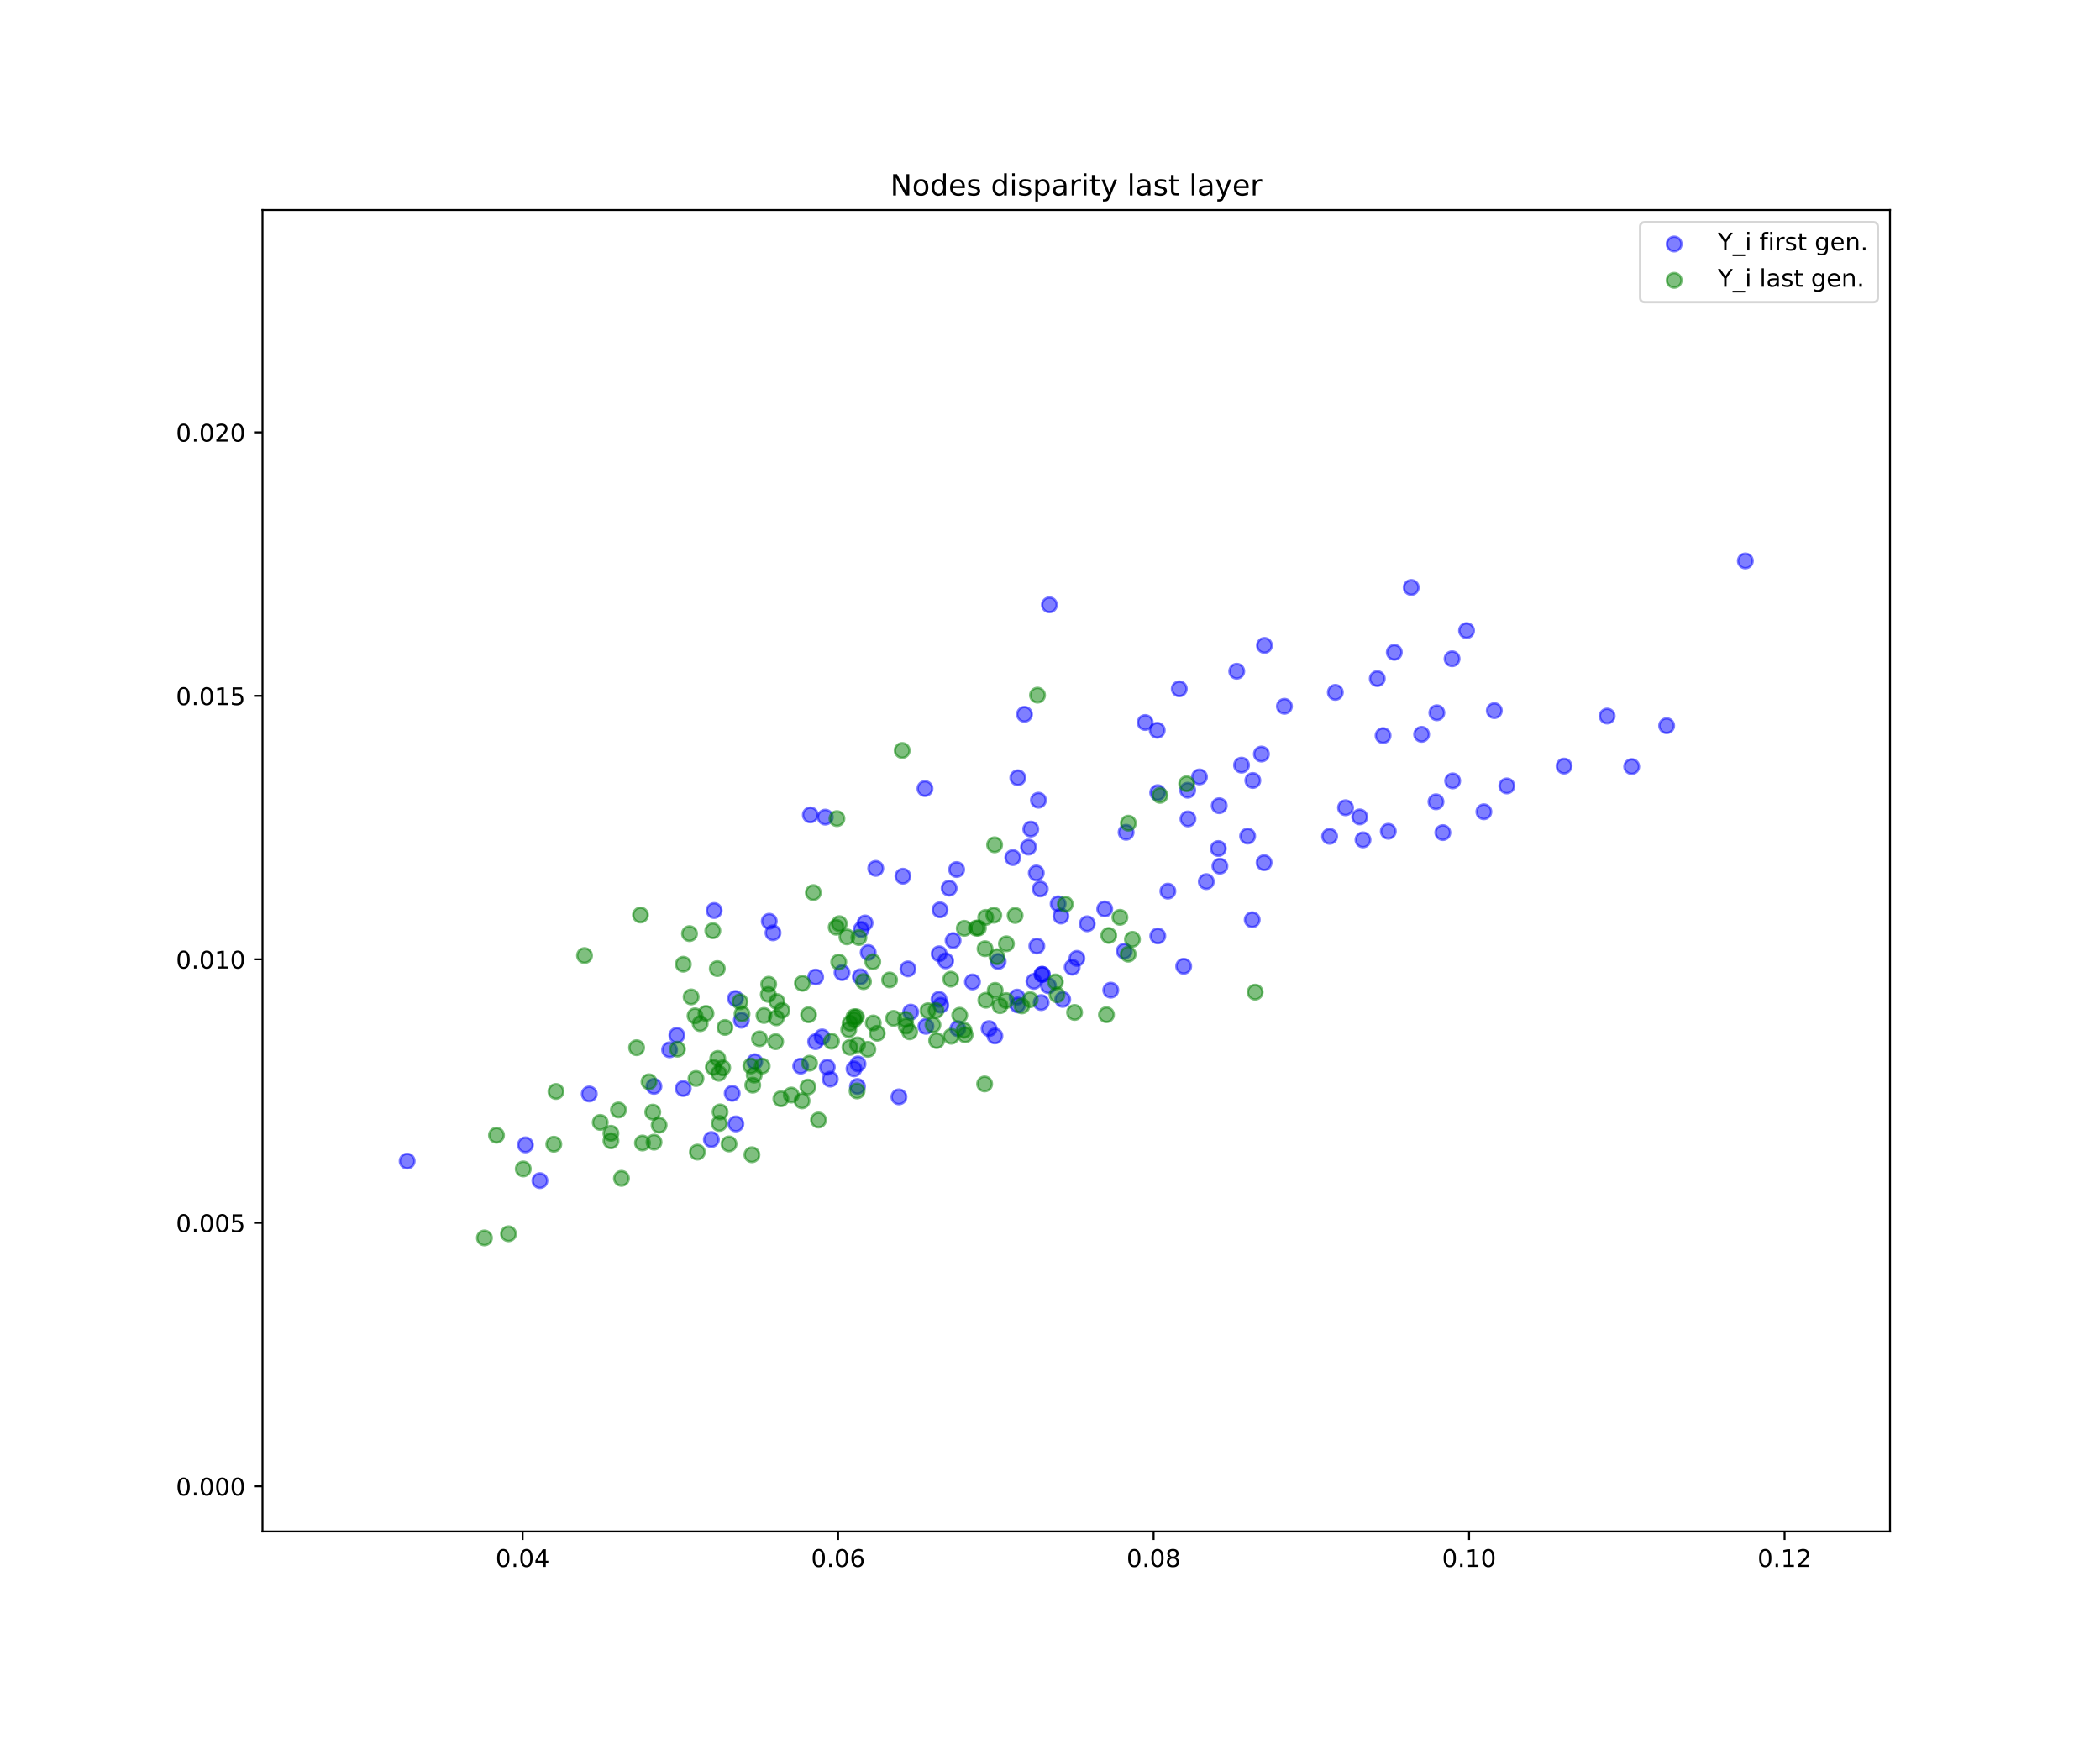 <?xml version="1.0" encoding="utf-8" standalone="no"?>
<!DOCTYPE svg PUBLIC "-//W3C//DTD SVG 1.1//EN"
  "http://www.w3.org/Graphics/SVG/1.1/DTD/svg11.dtd">
<!-- Created with matplotlib (https://matplotlib.org/) -->
<svg height="720pt" version="1.1" viewBox="0 0 864 720" width="864pt" xmlns="http://www.w3.org/2000/svg" xmlns:xlink="http://www.w3.org/1999/xlink">
 <defs>
  <style type="text/css">
*{stroke-linecap:butt;stroke-linejoin:round;white-space:pre;}
  </style>
 </defs>
 <g id="figure_1">
  <g id="patch_1">
   <path d="M 0 720 
L 864 720 
L 864 0 
L 0 0 
z
" style="fill:#ffffff;"/>
  </g>
  <g id="axes_1">
   <g id="patch_2">
    <path d="M 108 630 
L 777.6 630 
L 777.6 86.4 
L 108 86.4 
z
" style="fill:#ffffff;"/>
   </g>
   <g id="PathCollection_1">
    <defs>
     <path d="M 0 3 
C 0.796 3 1.559 2.684 2.121 2.121 
C 2.684 1.559 3 0.796 3 0 
C 3 -0.796 2.684 -1.559 2.121 -2.121 
C 1.559 -2.684 0.796 -3 0 -3 
C -0.796 -3 -1.559 -2.684 -2.121 -2.121 
C -2.684 -1.559 -3 -0.796 -3 0 
C -3 0.796 -2.684 1.559 -2.121 2.121 
C -1.559 2.684 -0.796 3 0 3 
z
" id="m7a975c71e8" style="stroke:#0000ff;stroke-opacity:0.5;"/>
    </defs>
    <g clip-path="url(#p8bb864095c)">
     <use style="fill:#0000ff;fill-opacity:0.5;stroke:#0000ff;stroke-opacity:0.5;" x="406.932" xlink:href="#m7a975c71e8" y="423.116"/>
     <use style="fill:#0000ff;fill-opacity:0.5;stroke:#0000ff;stroke-opacity:0.5;" x="355.915" xlink:href="#m7a975c71e8" y="379.671"/>
     <use style="fill:#0000ff;fill-opacity:0.5;stroke:#0000ff;stroke-opacity:0.5;" x="496.3" xlink:href="#m7a975c71e8" y="362.657"/>
     <use style="fill:#0000ff;fill-opacity:0.5;stroke:#0000ff;stroke-opacity:0.5;" x="671.326" xlink:href="#m7a975c71e8" y="315.336"/>
     <use style="fill:#0000ff;fill-opacity:0.5;stroke:#0000ff;stroke-opacity:0.5;" x="443.079" xlink:href="#m7a975c71e8" y="394.236"/>
     <use style="fill:#0000ff;fill-opacity:0.5;stroke:#0000ff;stroke-opacity:0.5;" x="462.542" xlink:href="#m7a975c71e8" y="391.269"/>
     <use style="fill:#0000ff;fill-opacity:0.5;stroke:#0000ff;stroke-opacity:0.5;" x="447.332" xlink:href="#m7a975c71e8" y="380.011"/>
     <use style="fill:#0000ff;fill-opacity:0.5;stroke:#0000ff;stroke-opacity:0.5;" x="593.626" xlink:href="#m7a975c71e8" y="342.5"/>
     <use style="fill:#0000ff;fill-opacity:0.5;stroke:#0000ff;stroke-opacity:0.5;" x="485.193" xlink:href="#m7a975c71e8" y="283.359"/>
     <use style="fill:#0000ff;fill-opacity:0.5;stroke:#0000ff;stroke-opacity:0.5;" x="426.584" xlink:href="#m7a975c71e8" y="389.167"/>
     <use style="fill:#0000ff;fill-opacity:0.5;stroke:#0000ff;stroke-opacity:0.5;" x="421.5" xlink:href="#m7a975c71e8" y="293.839"/>
     <use style="fill:#0000ff;fill-opacity:0.5;stroke:#0000ff;stroke-opacity:0.5;" x="390.511" xlink:href="#m7a975c71e8" y="365.353"/>
     <use style="fill:#0000ff;fill-opacity:0.5;stroke:#0000ff;stroke-opacity:0.5;" x="661.225" xlink:href="#m7a975c71e8" y="294.559"/>
     <use style="fill:#0000ff;fill-opacity:0.5;stroke:#0000ff;stroke-opacity:0.5;" x="281.103" xlink:href="#m7a975c71e8" y="447.77"/>
     <use style="fill:#0000ff;fill-opacity:0.5;stroke:#0000ff;stroke-opacity:0.5;" x="371.489" xlink:href="#m7a975c71e8" y="360.437"/>
     <use style="fill:#0000ff;fill-opacity:0.5;stroke:#0000ff;stroke-opacity:0.5;" x="573.66" xlink:href="#m7a975c71e8" y="268.332"/>
     <use style="fill:#0000ff;fill-opacity:0.5;stroke:#0000ff;stroke-opacity:0.5;" x="614.81" xlink:href="#m7a975c71e8" y="292.326"/>
     <use style="fill:#0000ff;fill-opacity:0.5;stroke:#0000ff;stroke-opacity:0.5;" x="518.985" xlink:href="#m7a975c71e8" y="310.191"/>
     <use style="fill:#0000ff;fill-opacity:0.5;stroke:#0000ff;stroke-opacity:0.5;" x="560.773" xlink:href="#m7a975c71e8" y="345.482"/>
     <use style="fill:#0000ff;fill-opacity:0.5;stroke:#0000ff;stroke-opacity:0.5;" x="351.363" xlink:href="#m7a975c71e8" y="439.676"/>
     <use style="fill:#0000ff;fill-opacity:0.5;stroke:#0000ff;stroke-opacity:0.5;" x="416.688" xlink:href="#m7a975c71e8" y="352.768"/>
     <use style="fill:#0000ff;fill-opacity:0.5;stroke:#0000ff;stroke-opacity:0.5;" x="513.311" xlink:href="#m7a975c71e8" y="343.934"/>
     <use style="fill:#0000ff;fill-opacity:0.5;stroke:#0000ff;stroke-opacity:0.5;" x="318.033" xlink:href="#m7a975c71e8" y="383.734"/>
     <use style="fill:#0000ff;fill-opacity:0.5;stroke:#0000ff;stroke-opacity:0.5;" x="333.399" xlink:href="#m7a975c71e8" y="335.223"/>
     <use style="fill:#0000ff;fill-opacity:0.5;stroke:#0000ff;stroke-opacity:0.5;" x="341.584" xlink:href="#m7a975c71e8" y="443.917"/>
     <use style="fill:#0000ff;fill-opacity:0.5;stroke:#0000ff;stroke-opacity:0.5;" x="441.117" xlink:href="#m7a975c71e8" y="397.875"/>
     <use style="fill:#0000ff;fill-opacity:0.5;stroke:#0000ff;stroke-opacity:0.5;" x="418.47" xlink:href="#m7a975c71e8" y="410.178"/>
     <use style="fill:#0000ff;fill-opacity:0.5;stroke:#0000ff;stroke-opacity:0.5;" x="590.806" xlink:href="#m7a975c71e8" y="329.821"/>
     <use style="fill:#0000ff;fill-opacity:0.5;stroke:#0000ff;stroke-opacity:0.5;" x="386.395" xlink:href="#m7a975c71e8" y="392.348"/>
     <use style="fill:#0000ff;fill-opacity:0.5;stroke:#0000ff;stroke-opacity:0.5;" x="528.443" xlink:href="#m7a975c71e8" y="290.542"/>
     <use style="fill:#0000ff;fill-opacity:0.5;stroke:#0000ff;stroke-opacity:0.5;" x="597.423" xlink:href="#m7a975c71e8" y="270.982"/>
     <use style="fill:#0000ff;fill-opacity:0.5;stroke:#0000ff;stroke-opacity:0.5;" x="520.089" xlink:href="#m7a975c71e8" y="354.872"/>
     <use style="fill:#0000ff;fill-opacity:0.5;stroke:#0000ff;stroke-opacity:0.5;" x="493.498" xlink:href="#m7a975c71e8" y="319.595"/>
     <use style="fill:#0000ff;fill-opacity:0.5;stroke:#0000ff;stroke-opacity:0.5;" x="301.242" xlink:href="#m7a975c71e8" y="449.766"/>
     <use style="fill:#0000ff;fill-opacity:0.5;stroke:#0000ff;stroke-opacity:0.5;" x="386.34" xlink:href="#m7a975c71e8" y="411.07"/>
     <use style="fill:#0000ff;fill-opacity:0.5;stroke:#0000ff;stroke-opacity:0.5;" x="559.426" xlink:href="#m7a975c71e8" y="336.048"/>
     <use style="fill:#0000ff;fill-opacity:0.5;stroke:#0000ff;stroke-opacity:0.5;" x="428.844" xlink:href="#m7a975c71e8" y="400.809"/>
     <use style="fill:#0000ff;fill-opacity:0.5;stroke:#0000ff;stroke-opacity:0.5;" x="400.097" xlink:href="#m7a975c71e8" y="403.93"/>
     <use style="fill:#0000ff;fill-opacity:0.5;stroke:#0000ff;stroke-opacity:0.5;" x="463.309" xlink:href="#m7a975c71e8" y="342.372"/>
     <use style="fill:#0000ff;fill-opacity:0.5;stroke:#0000ff;stroke-opacity:0.5;" x="476.118" xlink:href="#m7a975c71e8" y="300.411"/>
     <use style="fill:#0000ff;fill-opacity:0.5;stroke:#0000ff;stroke-opacity:0.5;" x="424.092" xlink:href="#m7a975c71e8" y="341.06"/>
     <use style="fill:#0000ff;fill-opacity:0.5;stroke:#0000ff;stroke-opacity:0.5;" x="428.671" xlink:href="#m7a975c71e8" y="400.802"/>
     <use style="fill:#0000ff;fill-opacity:0.5;stroke:#0000ff;stroke-opacity:0.5;" x="510.803" xlink:href="#m7a975c71e8" y="314.751"/>
     <use style="fill:#0000ff;fill-opacity:0.5;stroke:#0000ff;stroke-opacity:0.5;" x="431.762" xlink:href="#m7a975c71e8" y="248.803"/>
     <use style="fill:#0000ff;fill-opacity:0.5;stroke:#0000ff;stroke-opacity:0.5;" x="373.551" xlink:href="#m7a975c71e8" y="398.56"/>
     <use style="fill:#0000ff;fill-opacity:0.5;stroke:#0000ff;stroke-opacity:0.5;" x="431.382" xlink:href="#m7a975c71e8" y="405.518"/>
     <use style="fill:#0000ff;fill-opacity:0.5;stroke:#0000ff;stroke-opacity:0.5;" x="369.849" xlink:href="#m7a975c71e8" y="451.215"/>
     <use style="fill:#0000ff;fill-opacity:0.5;stroke:#0000ff;stroke-opacity:0.5;" x="352.788" xlink:href="#m7a975c71e8" y="446.944"/>
     <use style="fill:#0000ff;fill-opacity:0.5;stroke:#0000ff;stroke-opacity:0.5;" x="501.904" xlink:href="#m7a975c71e8" y="356.308"/>
     <use style="fill:#0000ff;fill-opacity:0.5;stroke:#0000ff;stroke-opacity:0.5;" x="471.162" xlink:href="#m7a975c71e8" y="297.212"/>
     <use style="fill:#0000ff;fill-opacity:0.5;stroke:#0000ff;stroke-opacity:0.5;" x="310.543" xlink:href="#m7a975c71e8" y="436.745"/>
     <use style="fill:#0000ff;fill-opacity:0.5;stroke:#0000ff;stroke-opacity:0.5;" x="515.195" xlink:href="#m7a975c71e8" y="378.355"/>
     <use style="fill:#0000ff;fill-opacity:0.5;stroke:#0000ff;stroke-opacity:0.5;" x="354.331" xlink:href="#m7a975c71e8" y="382.361"/>
     <use style="fill:#0000ff;fill-opacity:0.5;stroke:#0000ff;stroke-opacity:0.5;" x="374.677" xlink:href="#m7a975c71e8" y="416.333"/>
     <use style="fill:#0000ff;fill-opacity:0.5;stroke:#0000ff;stroke-opacity:0.5;" x="305.026" xlink:href="#m7a975c71e8" y="419.674"/>
     <use style="fill:#0000ff;fill-opacity:0.5;stroke:#0000ff;stroke-opacity:0.5;" x="486.997" xlink:href="#m7a975c71e8" y="397.482"/>
     <use style="fill:#0000ff;fill-opacity:0.5;stroke:#0000ff;stroke-opacity:0.5;" x="335.577" xlink:href="#m7a975c71e8" y="428.497"/>
     <use style="fill:#0000ff;fill-opacity:0.5;stroke:#0000ff;stroke-opacity:0.5;" x="549.396" xlink:href="#m7a975c71e8" y="284.814"/>
     <use style="fill:#0000ff;fill-opacity:0.5;stroke:#0000ff;stroke-opacity:0.5;" x="427.239" xlink:href="#m7a975c71e8" y="329.175"/>
     <use style="fill:#0000ff;fill-opacity:0.5;stroke:#0000ff;stroke-opacity:0.5;" x="393.589" xlink:href="#m7a975c71e8" y="357.696"/>
     <use style="fill:#0000ff;fill-opacity:0.5;stroke:#0000ff;stroke-opacity:0.5;" x="426.361" xlink:href="#m7a975c71e8" y="359.114"/>
     <use style="fill:#0000ff;fill-opacity:0.5;stroke:#0000ff;stroke-opacity:0.5;" x="302.775" xlink:href="#m7a975c71e8" y="462.334"/>
     <use style="fill:#0000ff;fill-opacity:0.5;stroke:#0000ff;stroke-opacity:0.5;" x="515.451" xlink:href="#m7a975c71e8" y="321.06"/>
     <use style="fill:#0000ff;fill-opacity:0.5;stroke:#0000ff;stroke-opacity:0.5;" x="360.31" xlink:href="#m7a975c71e8" y="357.221"/>
     <use style="fill:#0000ff;fill-opacity:0.5;stroke:#0000ff;stroke-opacity:0.5;" x="566.656" xlink:href="#m7a975c71e8" y="279.153"/>
     <use style="fill:#0000ff;fill-opacity:0.5;stroke:#0000ff;stroke-opacity:0.5;" x="275.498" xlink:href="#m7a975c71e8" y="431.842"/>
     <use style="fill:#0000ff;fill-opacity:0.5;stroke:#0000ff;stroke-opacity:0.5;" x="394.065" xlink:href="#m7a975c71e8" y="423.151"/>
     <use style="fill:#0000ff;fill-opacity:0.5;stroke:#0000ff;stroke-opacity:0.5;" x="278.478" xlink:href="#m7a975c71e8" y="425.879"/>
     <use style="fill:#0000ff;fill-opacity:0.5;stroke:#0000ff;stroke-opacity:0.5;" x="643.506" xlink:href="#m7a975c71e8" y="315.141"/>
     <use style="fill:#0000ff;fill-opacity:0.5;stroke:#0000ff;stroke-opacity:0.5;" x="584.898" xlink:href="#m7a975c71e8" y="302.079"/>
     <use style="fill:#0000ff;fill-opacity:0.5;stroke:#0000ff;stroke-opacity:0.5;" x="292.681" xlink:href="#m7a975c71e8" y="468.766"/>
     <use style="fill:#0000ff;fill-opacity:0.5;stroke:#0000ff;stroke-opacity:0.5;" x="293.823" xlink:href="#m7a975c71e8" y="374.55"/>
     <use style="fill:#0000ff;fill-opacity:0.5;stroke:#0000ff;stroke-opacity:0.5;" x="480.497" xlink:href="#m7a975c71e8" y="366.586"/>
     <use style="fill:#0000ff;fill-opacity:0.5;stroke:#0000ff;stroke-opacity:0.5;" x="603.385" xlink:href="#m7a975c71e8" y="259.403"/>
     <use style="fill:#0000ff;fill-opacity:0.5;stroke:#0000ff;stroke-opacity:0.5;" x="547.047" xlink:href="#m7a975c71e8" y="344.035"/>
     <use style="fill:#0000ff;fill-opacity:0.5;stroke:#0000ff;stroke-opacity:0.5;" x="389.08" xlink:href="#m7a975c71e8" y="395.254"/>
     <use style="fill:#0000ff;fill-opacity:0.5;stroke:#0000ff;stroke-opacity:0.5;" x="591.165" xlink:href="#m7a975c71e8" y="293.205"/>
     <use style="fill:#0000ff;fill-opacity:0.5;stroke:#0000ff;stroke-opacity:0.5;" x="357.197" xlink:href="#m7a975c71e8" y="391.806"/>
     <use style="fill:#0000ff;fill-opacity:0.5;stroke:#0000ff;stroke-opacity:0.5;" x="501.626" xlink:href="#m7a975c71e8" y="331.442"/>
     <use style="fill:#0000ff;fill-opacity:0.5;stroke:#0000ff;stroke-opacity:0.5;" x="418.72" xlink:href="#m7a975c71e8" y="413.396"/>
     <use style="fill:#0000ff;fill-opacity:0.5;stroke:#0000ff;stroke-opacity:0.5;" x="386.743" xlink:href="#m7a975c71e8" y="374.259"/>
     <use style="fill:#0000ff;fill-opacity:0.5;stroke:#0000ff;stroke-opacity:0.5;" x="457.005" xlink:href="#m7a975c71e8" y="407.314"/>
     <use style="fill:#0000ff;fill-opacity:0.5;stroke:#0000ff;stroke-opacity:0.5;" x="423.154" xlink:href="#m7a975c71e8" y="348.467"/>
     <use style="fill:#0000ff;fill-opacity:0.5;stroke:#0000ff;stroke-opacity:0.5;" x="410.669" xlink:href="#m7a975c71e8" y="395.52"/>
     <use style="fill:#0000ff;fill-opacity:0.5;stroke:#0000ff;stroke-opacity:0.5;" x="409.332" xlink:href="#m7a975c71e8" y="426.141"/>
     <use style="fill:#0000ff;fill-opacity:0.5;stroke:#0000ff;stroke-opacity:0.5;" x="428.373" xlink:href="#m7a975c71e8" y="412.425"/>
     <use style="fill:#0000ff;fill-opacity:0.5;stroke:#0000ff;stroke-opacity:0.5;" x="216.187" xlink:href="#m7a975c71e8" y="470.954"/>
     <use style="fill:#0000ff;fill-opacity:0.5;stroke:#0000ff;stroke-opacity:0.5;" x="553.598" xlink:href="#m7a975c71e8" y="332.28"/>
     <use style="fill:#0000ff;fill-opacity:0.5;stroke:#0000ff;stroke-opacity:0.5;" x="597.672" xlink:href="#m7a975c71e8" y="321.221"/>
     <use style="fill:#0000ff;fill-opacity:0.5;stroke:#0000ff;stroke-opacity:0.5;" x="335.586" xlink:href="#m7a975c71e8" y="401.919"/>
     <use style="fill:#0000ff;fill-opacity:0.5;stroke:#0000ff;stroke-opacity:0.5;" x="718.086" xlink:href="#m7a975c71e8" y="230.741"/>
     <use style="fill:#0000ff;fill-opacity:0.5;stroke:#0000ff;stroke-opacity:0.5;" x="685.698" xlink:href="#m7a975c71e8" y="298.528"/>
     <use style="fill:#0000ff;fill-opacity:0.5;stroke:#0000ff;stroke-opacity:0.5;" x="427.983" xlink:href="#m7a975c71e8" y="365.665"/>
     <use style="fill:#0000ff;fill-opacity:0.5;stroke:#0000ff;stroke-opacity:0.5;" x="316.494" xlink:href="#m7a975c71e8" y="378.96"/>
     <use style="fill:#0000ff;fill-opacity:0.5;stroke:#0000ff;stroke-opacity:0.5;" x="488.768" xlink:href="#m7a975c71e8" y="336.869"/>
     <use style="fill:#0000ff;fill-opacity:0.5;stroke:#0000ff;stroke-opacity:0.5;" x="339.54" xlink:href="#m7a975c71e8" y="336.141"/>
     <use style="fill:#0000ff;fill-opacity:0.5;stroke:#0000ff;stroke-opacity:0.5;" x="569.034" xlink:href="#m7a975c71e8" y="302.594"/>
     <use style="fill:#0000ff;fill-opacity:0.5;stroke:#0000ff;stroke-opacity:0.5;" x="619.954" xlink:href="#m7a975c71e8" y="323.3"/>
     <use style="fill:#0000ff;fill-opacity:0.5;stroke:#0000ff;stroke-opacity:0.5;" x="425.379" xlink:href="#m7a975c71e8" y="403.708"/>
     <use style="fill:#0000ff;fill-opacity:0.5;stroke:#0000ff;stroke-opacity:0.5;" x="222.138" xlink:href="#m7a975c71e8" y="485.659"/>
     <use style="fill:#0000ff;fill-opacity:0.5;stroke:#0000ff;stroke-opacity:0.5;" x="346.434" xlink:href="#m7a975c71e8" y="400.085"/>
     <use style="fill:#0000ff;fill-opacity:0.5;stroke:#0000ff;stroke-opacity:0.5;" x="436.498" xlink:href="#m7a975c71e8" y="376.823"/>
     <use style="fill:#0000ff;fill-opacity:0.5;stroke:#0000ff;stroke-opacity:0.5;" x="380.562" xlink:href="#m7a975c71e8" y="324.385"/>
     <use style="fill:#0000ff;fill-opacity:0.5;stroke:#0000ff;stroke-opacity:0.5;" x="167.514" xlink:href="#m7a975c71e8" y="477.629"/>
     <use style="fill:#0000ff;fill-opacity:0.5;stroke:#0000ff;stroke-opacity:0.5;" x="435.347" xlink:href="#m7a975c71e8" y="371.792"/>
     <use style="fill:#0000ff;fill-opacity:0.5;stroke:#0000ff;stroke-opacity:0.5;" x="242.439" xlink:href="#m7a975c71e8" y="450.018"/>
     <use style="fill:#0000ff;fill-opacity:0.5;stroke:#0000ff;stroke-opacity:0.5;" x="353.016" xlink:href="#m7a975c71e8" y="437.656"/>
     <use style="fill:#0000ff;fill-opacity:0.5;stroke:#0000ff;stroke-opacity:0.5;" x="353.978" xlink:href="#m7a975c71e8" y="401.802"/>
     <use style="fill:#0000ff;fill-opacity:0.5;stroke:#0000ff;stroke-opacity:0.5;" x="571.183" xlink:href="#m7a975c71e8" y="341.959"/>
     <use style="fill:#0000ff;fill-opacity:0.5;stroke:#0000ff;stroke-opacity:0.5;" x="340.366" xlink:href="#m7a975c71e8" y="439.024"/>
     <use style="fill:#0000ff;fill-opacity:0.5;stroke:#0000ff;stroke-opacity:0.5;" x="437.235" xlink:href="#m7a975c71e8" y="411.112"/>
     <use style="fill:#0000ff;fill-opacity:0.5;stroke:#0000ff;stroke-opacity:0.5;" x="392.127" xlink:href="#m7a975c71e8" y="386.909"/>
     <use style="fill:#0000ff;fill-opacity:0.5;stroke:#0000ff;stroke-opacity:0.5;" x="488.646" xlink:href="#m7a975c71e8" y="325.072"/>
     <use style="fill:#0000ff;fill-opacity:0.5;stroke:#0000ff;stroke-opacity:0.5;" x="501.259" xlink:href="#m7a975c71e8" y="349.053"/>
     <use style="fill:#0000ff;fill-opacity:0.5;stroke:#0000ff;stroke-opacity:0.5;" x="418.761" xlink:href="#m7a975c71e8" y="319.946"/>
     <use style="fill:#0000ff;fill-opacity:0.5;stroke:#0000ff;stroke-opacity:0.5;" x="329.425" xlink:href="#m7a975c71e8" y="438.566"/>
     <use style="fill:#0000ff;fill-opacity:0.5;stroke:#0000ff;stroke-opacity:0.5;" x="380.951" xlink:href="#m7a975c71e8" y="422.195"/>
     <use style="fill:#0000ff;fill-opacity:0.5;stroke:#0000ff;stroke-opacity:0.5;" x="476.348" xlink:href="#m7a975c71e8" y="385.006"/>
     <use style="fill:#0000ff;fill-opacity:0.5;stroke:#0000ff;stroke-opacity:0.5;" x="508.834" xlink:href="#m7a975c71e8" y="276.124"/>
     <use style="fill:#0000ff;fill-opacity:0.5;stroke:#0000ff;stroke-opacity:0.5;" x="387.063" xlink:href="#m7a975c71e8" y="413.501"/>
     <use style="fill:#0000ff;fill-opacity:0.5;stroke:#0000ff;stroke-opacity:0.5;" x="302.597" xlink:href="#m7a975c71e8" y="410.75"/>
     <use style="fill:#0000ff;fill-opacity:0.5;stroke:#0000ff;stroke-opacity:0.5;" x="610.512" xlink:href="#m7a975c71e8" y="333.934"/>
     <use style="fill:#0000ff;fill-opacity:0.5;stroke:#0000ff;stroke-opacity:0.5;" x="580.612" xlink:href="#m7a975c71e8" y="241.659"/>
     <use style="fill:#0000ff;fill-opacity:0.5;stroke:#0000ff;stroke-opacity:0.5;" x="269.047" xlink:href="#m7a975c71e8" y="446.892"/>
     <use style="fill:#0000ff;fill-opacity:0.5;stroke:#0000ff;stroke-opacity:0.5;" x="454.507" xlink:href="#m7a975c71e8" y="373.906"/>
     <use style="fill:#0000ff;fill-opacity:0.5;stroke:#0000ff;stroke-opacity:0.5;" x="520.235" xlink:href="#m7a975c71e8" y="265.492"/>
     <use style="fill:#0000ff;fill-opacity:0.5;stroke:#0000ff;stroke-opacity:0.5;" x="476.31" xlink:href="#m7a975c71e8" y="326.077"/>
     <use style="fill:#0000ff;fill-opacity:0.5;stroke:#0000ff;stroke-opacity:0.5;" x="338.229" xlink:href="#m7a975c71e8" y="426.548"/>
    </g>
   </g>
   <g id="PathCollection_2">
    <defs>
     <path d="M 0 3 
C 0.796 3 1.559 2.684 2.121 2.121 
C 2.684 1.559 3 0.796 3 0 
C 3 -0.796 2.684 -1.559 2.121 -2.121 
C 1.559 -2.684 0.796 -3 0 -3 
C -0.796 -3 -1.559 -2.684 -2.121 -2.121 
C -2.684 -1.559 -3 -0.796 -3 0 
C -3 0.796 -2.684 1.559 -2.121 2.121 
C -1.559 2.684 -0.796 3 0 3 
z
" id="mb855561bd3" style="stroke:#008000;stroke-opacity:0.5;"/>
    </defs>
    <g clip-path="url(#p8bb864095c)">
     <use style="fill:#008000;fill-opacity:0.5;stroke:#008000;stroke-opacity:0.5;" x="360.928" xlink:href="#mb855561bd3" y="425.06"/>
     <use style="fill:#008000;fill-opacity:0.5;stroke:#008000;stroke-opacity:0.5;" x="334.628" xlink:href="#mb855561bd3" y="367.182"/>
     <use style="fill:#008000;fill-opacity:0.5;stroke:#008000;stroke-opacity:0.5;" x="352.798" xlink:href="#mb855561bd3" y="429.818"/>
     <use style="fill:#008000;fill-opacity:0.5;stroke:#008000;stroke-opacity:0.5;" x="255.682" xlink:href="#mb855561bd3" y="484.729"/>
     <use style="fill:#008000;fill-opacity:0.5;stroke:#008000;stroke-opacity:0.5;" x="359.082" xlink:href="#mb855561bd3" y="395.632"/>
     <use style="fill:#008000;fill-opacity:0.5;stroke:#008000;stroke-opacity:0.5;" x="348.451" xlink:href="#mb855561bd3" y="385.397"/>
     <use style="fill:#008000;fill-opacity:0.5;stroke:#008000;stroke-opacity:0.5;" x="367.651" xlink:href="#mb855561bd3" y="418.921"/>
     <use style="fill:#008000;fill-opacity:0.5;stroke:#008000;stroke-opacity:0.5;" x="342.093" xlink:href="#mb855561bd3" y="428.313"/>
     <use style="fill:#008000;fill-opacity:0.5;stroke:#008000;stroke-opacity:0.5;" x="283.683" xlink:href="#mb855561bd3" y="384.06"/>
     <use style="fill:#008000;fill-opacity:0.5;stroke:#008000;stroke-opacity:0.5;" x="409.211" xlink:href="#mb855561bd3" y="347.53"/>
     <use style="fill:#008000;fill-opacity:0.5;stroke:#008000;stroke-opacity:0.5;" x="372.784" xlink:href="#mb855561bd3" y="422.074"/>
     <use style="fill:#008000;fill-opacity:0.5;stroke:#008000;stroke-opacity:0.5;" x="381.812" xlink:href="#mb855561bd3" y="415.764"/>
     <use style="fill:#008000;fill-opacity:0.5;stroke:#008000;stroke-opacity:0.5;" x="396.737" xlink:href="#mb855561bd3" y="381.881"/>
     <use style="fill:#008000;fill-opacity:0.5;stroke:#008000;stroke-opacity:0.5;" x="199.305" xlink:href="#mb855561bd3" y="509.236"/>
     <use style="fill:#008000;fill-opacity:0.5;stroke:#008000;stroke-opacity:0.5;" x="284.354" xlink:href="#mb855561bd3" y="410.101"/>
     <use style="fill:#008000;fill-opacity:0.5;stroke:#008000;stroke-opacity:0.5;" x="309.691" xlink:href="#mb855561bd3" y="446.399"/>
     <use style="fill:#008000;fill-opacity:0.5;stroke:#008000;stroke-opacity:0.5;" x="349.739" xlink:href="#mb855561bd3" y="420.959"/>
     <use style="fill:#008000;fill-opacity:0.5;stroke:#008000;stroke-opacity:0.5;" x="246.954" xlink:href="#mb855561bd3" y="461.718"/>
     <use style="fill:#008000;fill-opacity:0.5;stroke:#008000;stroke-opacity:0.5;" x="290.468" xlink:href="#mb855561bd3" y="416.886"/>
     <use style="fill:#008000;fill-opacity:0.5;stroke:#008000;stroke-opacity:0.5;" x="278.724" xlink:href="#mb855561bd3" y="431.588"/>
     <use style="fill:#008000;fill-opacity:0.5;stroke:#008000;stroke-opacity:0.5;" x="460.773" xlink:href="#mb855561bd3" y="377.361"/>
     <use style="fill:#008000;fill-opacity:0.5;stroke:#008000;stroke-opacity:0.5;" x="316.254" xlink:href="#mb855561bd3" y="404.873"/>
     <use style="fill:#008000;fill-opacity:0.5;stroke:#008000;stroke-opacity:0.5;" x="319.119" xlink:href="#mb855561bd3" y="428.51"/>
     <use style="fill:#008000;fill-opacity:0.5;stroke:#008000;stroke-opacity:0.5;" x="313.581" xlink:href="#mb855561bd3" y="438.549"/>
     <use style="fill:#008000;fill-opacity:0.5;stroke:#008000;stroke-opacity:0.5;" x="268.566" xlink:href="#mb855561bd3" y="457.485"/>
     <use style="fill:#008000;fill-opacity:0.5;stroke:#008000;stroke-opacity:0.5;" x="456.177" xlink:href="#mb855561bd3" y="384.816"/>
     <use style="fill:#008000;fill-opacity:0.5;stroke:#008000;stroke-opacity:0.5;" x="417.65" xlink:href="#mb855561bd3" y="376.58"/>
     <use style="fill:#008000;fill-opacity:0.5;stroke:#008000;stroke-opacity:0.5;" x="477.253" xlink:href="#mb855561bd3" y="327.174"/>
     <use style="fill:#008000;fill-opacity:0.5;stroke:#008000;stroke-opacity:0.5;" x="465.924" xlink:href="#mb855561bd3" y="386.402"/>
     <use style="fill:#008000;fill-opacity:0.5;stroke:#008000;stroke-opacity:0.5;" x="352.626" xlink:href="#mb855561bd3" y="448.774"/>
     <use style="fill:#008000;fill-opacity:0.5;stroke:#008000;stroke-opacity:0.5;" x="405.276" xlink:href="#mb855561bd3" y="390.263"/>
     <use style="fill:#008000;fill-opacity:0.5;stroke:#008000;stroke-opacity:0.5;" x="295.116" xlink:href="#mb855561bd3" y="398.44"/>
     <use style="fill:#008000;fill-opacity:0.5;stroke:#008000;stroke-opacity:0.5;" x="464.179" xlink:href="#mb855561bd3" y="392.508"/>
     <use style="fill:#008000;fill-opacity:0.5;stroke:#008000;stroke-opacity:0.5;" x="267.02" xlink:href="#mb855561bd3" y="445.007"/>
     <use style="fill:#008000;fill-opacity:0.5;stroke:#008000;stroke-opacity:0.5;" x="251.357" xlink:href="#mb855561bd3" y="469.281"/>
     <use style="fill:#008000;fill-opacity:0.5;stroke:#008000;stroke-opacity:0.5;" x="336.749" xlink:href="#mb855561bd3" y="460.733"/>
     <use style="fill:#008000;fill-opacity:0.5;stroke:#008000;stroke-opacity:0.5;" x="374.247" xlink:href="#mb855561bd3" y="424.457"/>
     <use style="fill:#008000;fill-opacity:0.5;stroke:#008000;stroke-opacity:0.5;" x="352.358" xlink:href="#mb855561bd3" y="418.251"/>
     <use style="fill:#008000;fill-opacity:0.5;stroke:#008000;stroke-opacity:0.5;" x="349.703" xlink:href="#mb855561bd3" y="430.841"/>
     <use style="fill:#008000;fill-opacity:0.5;stroke:#008000;stroke-opacity:0.5;" x="286.922" xlink:href="#mb855561bd3" y="473.94"/>
     <use style="fill:#008000;fill-opacity:0.5;stroke:#008000;stroke-opacity:0.5;" x="408.886" xlink:href="#mb855561bd3" y="376.486"/>
     <use style="fill:#008000;fill-opacity:0.5;stroke:#008000;stroke-opacity:0.5;" x="227.85" xlink:href="#mb855561bd3" y="470.693"/>
     <use style="fill:#008000;fill-opacity:0.5;stroke:#008000;stroke-opacity:0.5;" x="316.094" xlink:href="#mb855561bd3" y="409.045"/>
     <use style="fill:#008000;fill-opacity:0.5;stroke:#008000;stroke-opacity:0.5;" x="264.323" xlink:href="#mb855561bd3" y="470.187"/>
     <use style="fill:#008000;fill-opacity:0.5;stroke:#008000;stroke-opacity:0.5;" x="397.096" xlink:href="#mb855561bd3" y="425.693"/>
     <use style="fill:#008000;fill-opacity:0.5;stroke:#008000;stroke-opacity:0.5;" x="344.34" xlink:href="#mb855561bd3" y="336.749"/>
     <use style="fill:#008000;fill-opacity:0.5;stroke:#008000;stroke-opacity:0.5;" x="423.864" xlink:href="#mb855561bd3" y="411.218"/>
     <use style="fill:#008000;fill-opacity:0.5;stroke:#008000;stroke-opacity:0.5;" x="345.086" xlink:href="#mb855561bd3" y="395.746"/>
     <use style="fill:#008000;fill-opacity:0.5;stroke:#008000;stroke-opacity:0.5;" x="297.347" xlink:href="#mb855561bd3" y="439.263"/>
     <use style="fill:#008000;fill-opacity:0.5;stroke:#008000;stroke-opacity:0.5;" x="314.315" xlink:href="#mb855561bd3" y="417.719"/>
     <use style="fill:#008000;fill-opacity:0.5;stroke:#008000;stroke-opacity:0.5;" x="464.241" xlink:href="#mb855561bd3" y="338.628"/>
     <use style="fill:#008000;fill-opacity:0.5;stroke:#008000;stroke-opacity:0.5;" x="345.333" xlink:href="#mb855561bd3" y="379.967"/>
     <use style="fill:#008000;fill-opacity:0.5;stroke:#008000;stroke-opacity:0.5;" x="271.179" xlink:href="#mb855561bd3" y="462.851"/>
     <use style="fill:#008000;fill-opacity:0.5;stroke:#008000;stroke-opacity:0.5;" x="371.192" xlink:href="#mb855561bd3" y="308.725"/>
     <use style="fill:#008000;fill-opacity:0.5;stroke:#008000;stroke-opacity:0.5;" x="333.059" xlink:href="#mb855561bd3" y="437.36"/>
     <use style="fill:#008000;fill-opacity:0.5;stroke:#008000;stroke-opacity:0.5;" x="254.451" xlink:href="#mb855561bd3" y="456.595"/>
     <use style="fill:#008000;fill-opacity:0.5;stroke:#008000;stroke-opacity:0.5;" x="359.282" xlink:href="#mb855561bd3" y="420.819"/>
     <use style="fill:#008000;fill-opacity:0.5;stroke:#008000;stroke-opacity:0.5;" x="349.197" xlink:href="#mb855561bd3" y="423.564"/>
     <use style="fill:#008000;fill-opacity:0.5;stroke:#008000;stroke-opacity:0.5;" x="414.066" xlink:href="#mb855561bd3" y="388.234"/>
     <use style="fill:#008000;fill-opacity:0.5;stroke:#008000;stroke-opacity:0.5;" x="344.038" xlink:href="#mb855561bd3" y="381.437"/>
     <use style="fill:#008000;fill-opacity:0.5;stroke:#008000;stroke-opacity:0.5;" x="488.229" xlink:href="#mb855561bd3" y="322.393"/>
     <use style="fill:#008000;fill-opacity:0.5;stroke:#008000;stroke-opacity:0.5;" x="442.119" xlink:href="#mb855561bd3" y="416.484"/>
     <use style="fill:#008000;fill-opacity:0.5;stroke:#008000;stroke-opacity:0.5;" x="332.403" xlink:href="#mb855561bd3" y="447.186"/>
     <use style="fill:#008000;fill-opacity:0.5;stroke:#008000;stroke-opacity:0.5;" x="312.482" xlink:href="#mb855561bd3" y="427.328"/>
     <use style="fill:#008000;fill-opacity:0.5;stroke:#008000;stroke-opacity:0.5;" x="269.084" xlink:href="#mb855561bd3" y="469.841"/>
     <use style="fill:#008000;fill-opacity:0.5;stroke:#008000;stroke-opacity:0.5;" x="355.259" xlink:href="#mb855561bd3" y="403.8"/>
     <use style="fill:#008000;fill-opacity:0.5;stroke:#008000;stroke-opacity:0.5;" x="434.895" xlink:href="#mb855561bd3" y="409.23"/>
     <use style="fill:#008000;fill-opacity:0.5;stroke:#008000;stroke-opacity:0.5;" x="405.559" xlink:href="#mb855561bd3" y="377.384"/>
     <use style="fill:#008000;fill-opacity:0.5;stroke:#008000;stroke-opacity:0.5;" x="298.266" xlink:href="#mb855561bd3" y="422.656"/>
     <use style="fill:#008000;fill-opacity:0.5;stroke:#008000;stroke-opacity:0.5;" x="325.557" xlink:href="#mb855561bd3" y="450.467"/>
     <use style="fill:#008000;fill-opacity:0.5;stroke:#008000;stroke-opacity:0.5;" x="228.747" xlink:href="#mb855561bd3" y="448.991"/>
     <use style="fill:#008000;fill-opacity:0.5;stroke:#008000;stroke-opacity:0.5;" x="299.941" xlink:href="#mb855561bd3" y="470.576"/>
     <use style="fill:#008000;fill-opacity:0.5;stroke:#008000;stroke-opacity:0.5;" x="296.264" xlink:href="#mb855561bd3" y="457.401"/>
     <use style="fill:#008000;fill-opacity:0.5;stroke:#008000;stroke-opacity:0.5;" x="411.423" xlink:href="#mb855561bd3" y="413.704"/>
     <use style="fill:#008000;fill-opacity:0.5;stroke:#008000;stroke-opacity:0.5;" x="455.226" xlink:href="#mb855561bd3" y="417.404"/>
     <use style="fill:#008000;fill-opacity:0.5;stroke:#008000;stroke-opacity:0.5;" x="321.278" xlink:href="#mb855561bd3" y="451.984"/>
     <use style="fill:#008000;fill-opacity:0.5;stroke:#008000;stroke-opacity:0.5;" x="366.006" xlink:href="#mb855561bd3" y="403.108"/>
     <use style="fill:#008000;fill-opacity:0.5;stroke:#008000;stroke-opacity:0.5;" x="357.068" xlink:href="#mb855561bd3" y="431.67"/>
     <use style="fill:#008000;fill-opacity:0.5;stroke:#008000;stroke-opacity:0.5;" x="304.459" xlink:href="#mb855561bd3" y="412.08"/>
     <use style="fill:#008000;fill-opacity:0.5;stroke:#008000;stroke-opacity:0.5;" x="391.354" xlink:href="#mb855561bd3" y="426.267"/>
     <use style="fill:#008000;fill-opacity:0.5;stroke:#008000;stroke-opacity:0.5;" x="372.624" xlink:href="#mb855561bd3" y="419.36"/>
     <use style="fill:#008000;fill-opacity:0.5;stroke:#008000;stroke-opacity:0.5;" x="405.109" xlink:href="#mb855561bd3" y="445.893"/>
     <use style="fill:#008000;fill-opacity:0.5;stroke:#008000;stroke-opacity:0.5;" x="413.971" xlink:href="#mb855561bd3" y="411.589"/>
     <use style="fill:#008000;fill-opacity:0.5;stroke:#008000;stroke-opacity:0.5;" x="281.128" xlink:href="#mb855561bd3" y="396.649"/>
     <use style="fill:#008000;fill-opacity:0.5;stroke:#008000;stroke-opacity:0.5;" x="319.631" xlink:href="#mb855561bd3" y="412.006"/>
     <use style="fill:#008000;fill-opacity:0.5;stroke:#008000;stroke-opacity:0.5;" x="420.428" xlink:href="#mb855561bd3" y="413.787"/>
     <use style="fill:#008000;fill-opacity:0.5;stroke:#008000;stroke-opacity:0.5;" x="321.72" xlink:href="#mb855561bd3" y="415.635"/>
     <use style="fill:#008000;fill-opacity:0.5;stroke:#008000;stroke-opacity:0.5;" x="396.611" xlink:href="#mb855561bd3" y="423.821"/>
     <use style="fill:#008000;fill-opacity:0.5;stroke:#008000;stroke-opacity:0.5;" x="385.092" xlink:href="#mb855561bd3" y="415.68"/>
     <use style="fill:#008000;fill-opacity:0.5;stroke:#008000;stroke-opacity:0.5;" x="309.357" xlink:href="#mb855561bd3" y="475.018"/>
     <use style="fill:#008000;fill-opacity:0.5;stroke:#008000;stroke-opacity:0.5;" x="438.299" xlink:href="#mb855561bd3" y="371.941"/>
     <use style="fill:#008000;fill-opacity:0.5;stroke:#008000;stroke-opacity:0.5;" x="261.919" xlink:href="#mb855561bd3" y="430.983"/>
     <use style="fill:#008000;fill-opacity:0.5;stroke:#008000;stroke-opacity:0.5;" x="329.981" xlink:href="#mb855561bd3" y="452.85"/>
     <use style="fill:#008000;fill-opacity:0.5;stroke:#008000;stroke-opacity:0.5;" x="351.459" xlink:href="#mb855561bd3" y="419.47"/>
     <use style="fill:#008000;fill-opacity:0.5;stroke:#008000;stroke-opacity:0.5;" x="351.357" xlink:href="#mb855561bd3" y="418.291"/>
     <use style="fill:#008000;fill-opacity:0.5;stroke:#008000;stroke-opacity:0.5;" x="305.294" xlink:href="#mb855561bd3" y="417.056"/>
     <use style="fill:#008000;fill-opacity:0.5;stroke:#008000;stroke-opacity:0.5;" x="383.847" xlink:href="#mb855561bd3" y="421.614"/>
     <use style="fill:#008000;fill-opacity:0.5;stroke:#008000;stroke-opacity:0.5;" x="410.168" xlink:href="#mb855561bd3" y="393.549"/>
     <use style="fill:#008000;fill-opacity:0.5;stroke:#008000;stroke-opacity:0.5;" x="516.412" xlink:href="#mb855561bd3" y="408.135"/>
     <use style="fill:#008000;fill-opacity:0.5;stroke:#008000;stroke-opacity:0.5;" x="402.535" xlink:href="#mb855561bd3" y="381.756"/>
     <use style="fill:#008000;fill-opacity:0.5;stroke:#008000;stroke-opacity:0.5;" x="353.371" xlink:href="#mb855561bd3" y="385.666"/>
     <use style="fill:#008000;fill-opacity:0.5;stroke:#008000;stroke-opacity:0.5;" x="209.206" xlink:href="#mb855561bd3" y="507.531"/>
     <use style="fill:#008000;fill-opacity:0.5;stroke:#008000;stroke-opacity:0.5;" x="385.35" xlink:href="#mb855561bd3" y="428.068"/>
     <use style="fill:#008000;fill-opacity:0.5;stroke:#008000;stroke-opacity:0.5;" x="286.353" xlink:href="#mb855561bd3" y="443.649"/>
     <use style="fill:#008000;fill-opacity:0.5;stroke:#008000;stroke-opacity:0.5;" x="434.223" xlink:href="#mb855561bd3" y="403.933"/>
     <use style="fill:#008000;fill-opacity:0.5;stroke:#008000;stroke-opacity:0.5;" x="295.932" xlink:href="#mb855561bd3" y="462.147"/>
     <use style="fill:#008000;fill-opacity:0.5;stroke:#008000;stroke-opacity:0.5;" x="409.444" xlink:href="#mb855561bd3" y="407.409"/>
     <use style="fill:#008000;fill-opacity:0.5;stroke:#008000;stroke-opacity:0.5;" x="204.265" xlink:href="#mb855561bd3" y="466.985"/>
     <use style="fill:#008000;fill-opacity:0.5;stroke:#008000;stroke-opacity:0.5;" x="308.924" xlink:href="#mb855561bd3" y="438.504"/>
     <use style="fill:#008000;fill-opacity:0.5;stroke:#008000;stroke-opacity:0.5;" x="215.284" xlink:href="#mb855561bd3" y="480.854"/>
     <use style="fill:#008000;fill-opacity:0.5;stroke:#008000;stroke-opacity:0.5;" x="330.135" xlink:href="#mb855561bd3" y="404.5"/>
     <use style="fill:#008000;fill-opacity:0.5;stroke:#008000;stroke-opacity:0.5;" x="285.964" xlink:href="#mb855561bd3" y="417.868"/>
     <use style="fill:#008000;fill-opacity:0.5;stroke:#008000;stroke-opacity:0.5;" x="288.072" xlink:href="#mb855561bd3" y="421.089"/>
     <use style="fill:#008000;fill-opacity:0.5;stroke:#008000;stroke-opacity:0.5;" x="240.488" xlink:href="#mb855561bd3" y="393.078"/>
     <use style="fill:#008000;fill-opacity:0.5;stroke:#008000;stroke-opacity:0.5;" x="332.665" xlink:href="#mb855561bd3" y="417.433"/>
     <use style="fill:#008000;fill-opacity:0.5;stroke:#008000;stroke-opacity:0.5;" x="293.274" xlink:href="#mb855561bd3" y="382.856"/>
     <use style="fill:#008000;fill-opacity:0.5;stroke:#008000;stroke-opacity:0.5;" x="263.504" xlink:href="#mb855561bd3" y="376.39"/>
     <use style="fill:#008000;fill-opacity:0.5;stroke:#008000;stroke-opacity:0.5;" x="310.304" xlink:href="#mb855561bd3" y="442.25"/>
     <use style="fill:#008000;fill-opacity:0.5;stroke:#008000;stroke-opacity:0.5;" x="295.712" xlink:href="#mb855561bd3" y="441.506"/>
     <use style="fill:#008000;fill-opacity:0.5;stroke:#008000;stroke-opacity:0.5;" x="426.864" xlink:href="#mb855561bd3" y="285.962"/>
     <use style="fill:#008000;fill-opacity:0.5;stroke:#008000;stroke-opacity:0.5;" x="405.609" xlink:href="#mb855561bd3" y="411.462"/>
     <use style="fill:#008000;fill-opacity:0.5;stroke:#008000;stroke-opacity:0.5;" x="295.307" xlink:href="#mb855561bd3" y="435.387"/>
     <use style="fill:#008000;fill-opacity:0.5;stroke:#008000;stroke-opacity:0.5;" x="401.675" xlink:href="#mb855561bd3" y="381.801"/>
     <use style="fill:#008000;fill-opacity:0.5;stroke:#008000;stroke-opacity:0.5;" x="251.347" xlink:href="#mb855561bd3" y="466.194"/>
     <use style="fill:#008000;fill-opacity:0.5;stroke:#008000;stroke-opacity:0.5;" x="293.485" xlink:href="#mb855561bd3" y="439.063"/>
     <use style="fill:#008000;fill-opacity:0.5;stroke:#008000;stroke-opacity:0.5;" x="391.168" xlink:href="#mb855561bd3" y="402.785"/>
     <use style="fill:#008000;fill-opacity:0.5;stroke:#008000;stroke-opacity:0.5;" x="319.408" xlink:href="#mb855561bd3" y="418.695"/>
     <use style="fill:#008000;fill-opacity:0.5;stroke:#008000;stroke-opacity:0.5;" x="394.853" xlink:href="#mb855561bd3" y="417.635"/>
    </g>
   </g>
   <g id="matplotlib.axis_1">
    <g id="xtick_1">
     <g id="line2d_1">
      <defs>
       <path d="M 0 0 
L 0 3.5 
" id="mc02a51e17d" style="stroke:#000000;stroke-width:0.8;"/>
      </defs>
      <g>
       <use style="stroke:#000000;stroke-width:0.8;" x="215.021" xlink:href="#mc02a51e17d" y="630"/>
      </g>
     </g>
     <g id="text_1">
      <!-- 0.04 -->
      <defs>
       <path d="M 31.781 66.406 
Q 24.172 66.406 20.328 58.906 
Q 16.5 51.422 16.5 36.375 
Q 16.5 21.391 20.328 13.891 
Q 24.172 6.391 31.781 6.391 
Q 39.453 6.391 43.281 13.891 
Q 47.125 21.391 47.125 36.375 
Q 47.125 51.422 43.281 58.906 
Q 39.453 66.406 31.781 66.406 
z
M 31.781 74.219 
Q 44.047 74.219 50.516 64.516 
Q 56.984 54.828 56.984 36.375 
Q 56.984 17.969 50.516 8.266 
Q 44.047 -1.422 31.781 -1.422 
Q 19.531 -1.422 13.062 8.266 
Q 6.594 17.969 6.594 36.375 
Q 6.594 54.828 13.062 64.516 
Q 19.531 74.219 31.781 74.219 
z
" id="DejaVuSans-48"/>
       <path d="M 10.688 12.406 
L 21 12.406 
L 21 0 
L 10.688 0 
z
" id="DejaVuSans-46"/>
       <path d="M 37.797 64.312 
L 12.891 25.391 
L 37.797 25.391 
z
M 35.203 72.906 
L 47.609 72.906 
L 47.609 25.391 
L 58.016 25.391 
L 58.016 17.188 
L 47.609 17.188 
L 47.609 0 
L 37.797 0 
L 37.797 17.188 
L 4.891 17.188 
L 4.891 26.703 
z
" id="DejaVuSans-52"/>
      </defs>
      <g transform="translate(203.888 644.598)scale(0.1 -0.1)">
       <use xlink:href="#DejaVuSans-48"/>
       <use x="63.623" xlink:href="#DejaVuSans-46"/>
       <use x="95.41" xlink:href="#DejaVuSans-48"/>
       <use x="159.033" xlink:href="#DejaVuSans-52"/>
      </g>
     </g>
    </g>
    <g id="xtick_2">
     <g id="line2d_2">
      <g>
       <use style="stroke:#000000;stroke-width:0.8;" x="344.823" xlink:href="#mc02a51e17d" y="630"/>
      </g>
     </g>
     <g id="text_2">
      <!-- 0.06 -->
      <defs>
       <path d="M 33.016 40.375 
Q 26.375 40.375 22.484 35.828 
Q 18.609 31.297 18.609 23.391 
Q 18.609 15.531 22.484 10.953 
Q 26.375 6.391 33.016 6.391 
Q 39.656 6.391 43.531 10.953 
Q 47.406 15.531 47.406 23.391 
Q 47.406 31.297 43.531 35.828 
Q 39.656 40.375 33.016 40.375 
z
M 52.594 71.297 
L 52.594 62.312 
Q 48.875 64.062 45.094 64.984 
Q 41.312 65.922 37.594 65.922 
Q 27.828 65.922 22.672 59.328 
Q 17.531 52.734 16.797 39.406 
Q 19.672 43.656 24.016 45.922 
Q 28.375 48.188 33.594 48.188 
Q 44.578 48.188 50.953 41.516 
Q 57.328 34.859 57.328 23.391 
Q 57.328 12.156 50.688 5.359 
Q 44.047 -1.422 33.016 -1.422 
Q 20.359 -1.422 13.672 8.266 
Q 6.984 17.969 6.984 36.375 
Q 6.984 53.656 15.188 63.938 
Q 23.391 74.219 37.203 74.219 
Q 40.922 74.219 44.703 73.484 
Q 48.484 72.75 52.594 71.297 
z
" id="DejaVuSans-54"/>
      </defs>
      <g transform="translate(333.69 644.598)scale(0.1 -0.1)">
       <use xlink:href="#DejaVuSans-48"/>
       <use x="63.623" xlink:href="#DejaVuSans-46"/>
       <use x="95.41" xlink:href="#DejaVuSans-48"/>
       <use x="159.033" xlink:href="#DejaVuSans-54"/>
      </g>
     </g>
    </g>
    <g id="xtick_3">
     <g id="line2d_3">
      <g>
       <use style="stroke:#000000;stroke-width:0.8;" x="474.625" xlink:href="#mc02a51e17d" y="630"/>
      </g>
     </g>
     <g id="text_3">
      <!-- 0.08 -->
      <defs>
       <path d="M 31.781 34.625 
Q 24.75 34.625 20.719 30.859 
Q 16.703 27.094 16.703 20.516 
Q 16.703 13.922 20.719 10.156 
Q 24.75 6.391 31.781 6.391 
Q 38.812 6.391 42.859 10.172 
Q 46.922 13.969 46.922 20.516 
Q 46.922 27.094 42.891 30.859 
Q 38.875 34.625 31.781 34.625 
z
M 21.922 38.812 
Q 15.578 40.375 12.031 44.719 
Q 8.5 49.078 8.5 55.328 
Q 8.5 64.062 14.719 69.141 
Q 20.953 74.219 31.781 74.219 
Q 42.672 74.219 48.875 69.141 
Q 55.078 64.062 55.078 55.328 
Q 55.078 49.078 51.531 44.719 
Q 48 40.375 41.703 38.812 
Q 48.828 37.156 52.797 32.312 
Q 56.781 27.484 56.781 20.516 
Q 56.781 9.906 50.312 4.234 
Q 43.844 -1.422 31.781 -1.422 
Q 19.734 -1.422 13.25 4.234 
Q 6.781 9.906 6.781 20.516 
Q 6.781 27.484 10.781 32.312 
Q 14.797 37.156 21.922 38.812 
z
M 18.312 54.391 
Q 18.312 48.734 21.844 45.562 
Q 25.391 42.391 31.781 42.391 
Q 38.141 42.391 41.719 45.562 
Q 45.312 48.734 45.312 54.391 
Q 45.312 60.062 41.719 63.234 
Q 38.141 66.406 31.781 66.406 
Q 25.391 66.406 21.844 63.234 
Q 18.312 60.062 18.312 54.391 
z
" id="DejaVuSans-56"/>
      </defs>
      <g transform="translate(463.492 644.598)scale(0.1 -0.1)">
       <use xlink:href="#DejaVuSans-48"/>
       <use x="63.623" xlink:href="#DejaVuSans-46"/>
       <use x="95.41" xlink:href="#DejaVuSans-48"/>
       <use x="159.033" xlink:href="#DejaVuSans-56"/>
      </g>
     </g>
    </g>
    <g id="xtick_4">
     <g id="line2d_4">
      <g>
       <use style="stroke:#000000;stroke-width:0.8;" x="604.427" xlink:href="#mc02a51e17d" y="630"/>
      </g>
     </g>
     <g id="text_4">
      <!-- 0.10 -->
      <defs>
       <path d="M 12.406 8.297 
L 28.516 8.297 
L 28.516 63.922 
L 10.984 60.406 
L 10.984 69.391 
L 28.422 72.906 
L 38.281 72.906 
L 38.281 8.297 
L 54.391 8.297 
L 54.391 0 
L 12.406 0 
z
" id="DejaVuSans-49"/>
      </defs>
      <g transform="translate(593.294 644.598)scale(0.1 -0.1)">
       <use xlink:href="#DejaVuSans-48"/>
       <use x="63.623" xlink:href="#DejaVuSans-46"/>
       <use x="95.41" xlink:href="#DejaVuSans-49"/>
       <use x="159.033" xlink:href="#DejaVuSans-48"/>
      </g>
     </g>
    </g>
    <g id="xtick_5">
     <g id="line2d_5">
      <g>
       <use style="stroke:#000000;stroke-width:0.8;" x="734.229" xlink:href="#mc02a51e17d" y="630"/>
      </g>
     </g>
     <g id="text_5">
      <!-- 0.12 -->
      <defs>
       <path d="M 19.188 8.297 
L 53.609 8.297 
L 53.609 0 
L 7.328 0 
L 7.328 8.297 
Q 12.938 14.109 22.625 23.891 
Q 32.328 33.688 34.812 36.531 
Q 39.547 41.844 41.422 45.531 
Q 43.312 49.219 43.312 52.781 
Q 43.312 58.594 39.234 62.25 
Q 35.156 65.922 28.609 65.922 
Q 23.969 65.922 18.812 64.312 
Q 13.672 62.703 7.812 59.422 
L 7.812 69.391 
Q 13.766 71.781 18.938 73 
Q 24.125 74.219 28.422 74.219 
Q 39.75 74.219 46.484 68.547 
Q 53.219 62.891 53.219 53.422 
Q 53.219 48.922 51.531 44.891 
Q 49.859 40.875 45.406 35.406 
Q 44.188 33.984 37.641 27.219 
Q 31.109 20.453 19.188 8.297 
z
" id="DejaVuSans-50"/>
      </defs>
      <g transform="translate(723.096 644.598)scale(0.1 -0.1)">
       <use xlink:href="#DejaVuSans-48"/>
       <use x="63.623" xlink:href="#DejaVuSans-46"/>
       <use x="95.41" xlink:href="#DejaVuSans-49"/>
       <use x="159.033" xlink:href="#DejaVuSans-50"/>
      </g>
     </g>
    </g>
   </g>
   <g id="matplotlib.axis_2">
    <g id="ytick_1">
     <g id="line2d_6">
      <defs>
       <path d="M 0 0 
L -3.5 0 
" id="m775c796e50" style="stroke:#000000;stroke-width:0.8;"/>
      </defs>
      <g>
       <use style="stroke:#000000;stroke-width:0.8;" x="108" xlink:href="#m775c796e50" y="611.402"/>
      </g>
     </g>
     <g id="text_6">
      <!-- 0.000 -->
      <g transform="translate(72.372 615.201)scale(0.1 -0.1)">
       <use xlink:href="#DejaVuSans-48"/>
       <use x="63.623" xlink:href="#DejaVuSans-46"/>
       <use x="95.41" xlink:href="#DejaVuSans-48"/>
       <use x="159.033" xlink:href="#DejaVuSans-48"/>
       <use x="222.656" xlink:href="#DejaVuSans-48"/>
      </g>
     </g>
    </g>
    <g id="ytick_2">
     <g id="line2d_7">
      <g>
       <use style="stroke:#000000;stroke-width:0.8;" x="108" xlink:href="#m775c796e50" y="503.016"/>
      </g>
     </g>
     <g id="text_7">
      <!-- 0.005 -->
      <defs>
       <path d="M 10.797 72.906 
L 49.516 72.906 
L 49.516 64.594 
L 19.828 64.594 
L 19.828 46.734 
Q 21.969 47.469 24.109 47.828 
Q 26.266 48.188 28.422 48.188 
Q 40.625 48.188 47.75 41.5 
Q 54.891 34.812 54.891 23.391 
Q 54.891 11.625 47.562 5.094 
Q 40.234 -1.422 26.906 -1.422 
Q 22.312 -1.422 17.547 -0.641 
Q 12.797 0.141 7.719 1.703 
L 7.719 11.625 
Q 12.109 9.234 16.797 8.062 
Q 21.484 6.891 26.703 6.891 
Q 35.156 6.891 40.078 11.328 
Q 45.016 15.766 45.016 23.391 
Q 45.016 31 40.078 35.438 
Q 35.156 39.891 26.703 39.891 
Q 22.75 39.891 18.812 39.016 
Q 14.891 38.141 10.797 36.281 
z
" id="DejaVuSans-53"/>
      </defs>
      <g transform="translate(72.372 506.815)scale(0.1 -0.1)">
       <use xlink:href="#DejaVuSans-48"/>
       <use x="63.623" xlink:href="#DejaVuSans-46"/>
       <use x="95.41" xlink:href="#DejaVuSans-48"/>
       <use x="159.033" xlink:href="#DejaVuSans-48"/>
       <use x="222.656" xlink:href="#DejaVuSans-53"/>
      </g>
     </g>
    </g>
    <g id="ytick_3">
     <g id="line2d_8">
      <g>
       <use style="stroke:#000000;stroke-width:0.8;" x="108" xlink:href="#m775c796e50" y="394.629"/>
      </g>
     </g>
     <g id="text_8">
      <!-- 0.010 -->
      <g transform="translate(72.372 398.429)scale(0.1 -0.1)">
       <use xlink:href="#DejaVuSans-48"/>
       <use x="63.623" xlink:href="#DejaVuSans-46"/>
       <use x="95.41" xlink:href="#DejaVuSans-48"/>
       <use x="159.033" xlink:href="#DejaVuSans-49"/>
       <use x="222.656" xlink:href="#DejaVuSans-48"/>
      </g>
     </g>
    </g>
    <g id="ytick_4">
     <g id="line2d_9">
      <g>
       <use style="stroke:#000000;stroke-width:0.8;" x="108" xlink:href="#m775c796e50" y="286.243"/>
      </g>
     </g>
     <g id="text_9">
      <!-- 0.015 -->
      <g transform="translate(72.372 290.042)scale(0.1 -0.1)">
       <use xlink:href="#DejaVuSans-48"/>
       <use x="63.623" xlink:href="#DejaVuSans-46"/>
       <use x="95.41" xlink:href="#DejaVuSans-48"/>
       <use x="159.033" xlink:href="#DejaVuSans-49"/>
       <use x="222.656" xlink:href="#DejaVuSans-53"/>
      </g>
     </g>
    </g>
    <g id="ytick_5">
     <g id="line2d_10">
      <g>
       <use style="stroke:#000000;stroke-width:0.8;" x="108" xlink:href="#m775c796e50" y="177.857"/>
      </g>
     </g>
     <g id="text_10">
      <!-- 0.020 -->
      <g transform="translate(72.372 181.656)scale(0.1 -0.1)">
       <use xlink:href="#DejaVuSans-48"/>
       <use x="63.623" xlink:href="#DejaVuSans-46"/>
       <use x="95.41" xlink:href="#DejaVuSans-48"/>
       <use x="159.033" xlink:href="#DejaVuSans-50"/>
       <use x="222.656" xlink:href="#DejaVuSans-48"/>
      </g>
     </g>
    </g>
   </g>
   <g id="patch_3">
    <path d="M 108 630 
L 108 86.4 
" style="fill:none;stroke:#000000;stroke-linecap:square;stroke-linejoin:miter;stroke-width:0.8;"/>
   </g>
   <g id="patch_4">
    <path d="M 777.6 630 
L 777.6 86.4 
" style="fill:none;stroke:#000000;stroke-linecap:square;stroke-linejoin:miter;stroke-width:0.8;"/>
   </g>
   <g id="patch_5">
    <path d="M 108 630 
L 777.6 630 
" style="fill:none;stroke:#000000;stroke-linecap:square;stroke-linejoin:miter;stroke-width:0.8;"/>
   </g>
   <g id="patch_6">
    <path d="M 108 86.4 
L 777.6 86.4 
" style="fill:none;stroke:#000000;stroke-linecap:square;stroke-linejoin:miter;stroke-width:0.8;"/>
   </g>
   <g id="text_11">
    <!-- Nodes disparity last layer -->
    <defs>
     <path d="M 9.812 72.906 
L 23.094 72.906 
L 55.422 11.922 
L 55.422 72.906 
L 64.984 72.906 
L 64.984 0 
L 51.703 0 
L 19.391 60.984 
L 19.391 0 
L 9.812 0 
z
" id="DejaVuSans-78"/>
     <path d="M 30.609 48.391 
Q 23.391 48.391 19.188 42.75 
Q 14.984 37.109 14.984 27.297 
Q 14.984 17.484 19.156 11.844 
Q 23.344 6.203 30.609 6.203 
Q 37.797 6.203 41.984 11.859 
Q 46.188 17.531 46.188 27.297 
Q 46.188 37.016 41.984 42.703 
Q 37.797 48.391 30.609 48.391 
z
M 30.609 56 
Q 42.328 56 49.016 48.375 
Q 55.719 40.766 55.719 27.297 
Q 55.719 13.875 49.016 6.219 
Q 42.328 -1.422 30.609 -1.422 
Q 18.844 -1.422 12.172 6.219 
Q 5.516 13.875 5.516 27.297 
Q 5.516 40.766 12.172 48.375 
Q 18.844 56 30.609 56 
z
" id="DejaVuSans-111"/>
     <path d="M 45.406 46.391 
L 45.406 75.984 
L 54.391 75.984 
L 54.391 0 
L 45.406 0 
L 45.406 8.203 
Q 42.578 3.328 38.25 0.953 
Q 33.938 -1.422 27.875 -1.422 
Q 17.969 -1.422 11.734 6.484 
Q 5.516 14.406 5.516 27.297 
Q 5.516 40.188 11.734 48.094 
Q 17.969 56 27.875 56 
Q 33.938 56 38.25 53.625 
Q 42.578 51.266 45.406 46.391 
z
M 14.797 27.297 
Q 14.797 17.391 18.875 11.75 
Q 22.953 6.109 30.078 6.109 
Q 37.203 6.109 41.297 11.75 
Q 45.406 17.391 45.406 27.297 
Q 45.406 37.203 41.297 42.844 
Q 37.203 48.484 30.078 48.484 
Q 22.953 48.484 18.875 42.844 
Q 14.797 37.203 14.797 27.297 
z
" id="DejaVuSans-100"/>
     <path d="M 56.203 29.594 
L 56.203 25.203 
L 14.891 25.203 
Q 15.484 15.922 20.484 11.062 
Q 25.484 6.203 34.422 6.203 
Q 39.594 6.203 44.453 7.469 
Q 49.312 8.734 54.109 11.281 
L 54.109 2.781 
Q 49.266 0.734 44.188 -0.344 
Q 39.109 -1.422 33.891 -1.422 
Q 20.797 -1.422 13.156 6.188 
Q 5.516 13.812 5.516 26.812 
Q 5.516 40.234 12.766 48.109 
Q 20.016 56 32.328 56 
Q 43.359 56 49.781 48.891 
Q 56.203 41.797 56.203 29.594 
z
M 47.219 32.234 
Q 47.125 39.594 43.094 43.984 
Q 39.062 48.391 32.422 48.391 
Q 24.906 48.391 20.391 44.141 
Q 15.875 39.891 15.188 32.172 
z
" id="DejaVuSans-101"/>
     <path d="M 44.281 53.078 
L 44.281 44.578 
Q 40.484 46.531 36.375 47.5 
Q 32.281 48.484 27.875 48.484 
Q 21.188 48.484 17.844 46.438 
Q 14.5 44.391 14.5 40.281 
Q 14.5 37.156 16.891 35.375 
Q 19.281 33.594 26.516 31.984 
L 29.594 31.297 
Q 39.156 29.25 43.188 25.516 
Q 47.219 21.781 47.219 15.094 
Q 47.219 7.469 41.188 3.016 
Q 35.156 -1.422 24.609 -1.422 
Q 20.219 -1.422 15.453 -0.562 
Q 10.688 0.297 5.422 2 
L 5.422 11.281 
Q 10.406 8.688 15.234 7.391 
Q 20.062 6.109 24.812 6.109 
Q 31.156 6.109 34.562 8.281 
Q 37.984 10.453 37.984 14.406 
Q 37.984 18.062 35.516 20.016 
Q 33.062 21.969 24.703 23.781 
L 21.578 24.516 
Q 13.234 26.266 9.516 29.906 
Q 5.812 33.547 5.812 39.891 
Q 5.812 47.609 11.281 51.797 
Q 16.75 56 26.812 56 
Q 31.781 56 36.172 55.266 
Q 40.578 54.547 44.281 53.078 
z
" id="DejaVuSans-115"/>
     <path id="DejaVuSans-32"/>
     <path d="M 9.422 54.688 
L 18.406 54.688 
L 18.406 0 
L 9.422 0 
z
M 9.422 75.984 
L 18.406 75.984 
L 18.406 64.594 
L 9.422 64.594 
z
" id="DejaVuSans-105"/>
     <path d="M 18.109 8.203 
L 18.109 -20.797 
L 9.078 -20.797 
L 9.078 54.688 
L 18.109 54.688 
L 18.109 46.391 
Q 20.953 51.266 25.266 53.625 
Q 29.594 56 35.594 56 
Q 45.562 56 51.781 48.094 
Q 58.016 40.188 58.016 27.297 
Q 58.016 14.406 51.781 6.484 
Q 45.562 -1.422 35.594 -1.422 
Q 29.594 -1.422 25.266 0.953 
Q 20.953 3.328 18.109 8.203 
z
M 48.688 27.297 
Q 48.688 37.203 44.609 42.844 
Q 40.531 48.484 33.406 48.484 
Q 26.266 48.484 22.188 42.844 
Q 18.109 37.203 18.109 27.297 
Q 18.109 17.391 22.188 11.75 
Q 26.266 6.109 33.406 6.109 
Q 40.531 6.109 44.609 11.75 
Q 48.688 17.391 48.688 27.297 
z
" id="DejaVuSans-112"/>
     <path d="M 34.281 27.484 
Q 23.391 27.484 19.188 25 
Q 14.984 22.516 14.984 16.5 
Q 14.984 11.719 18.141 8.906 
Q 21.297 6.109 26.703 6.109 
Q 34.188 6.109 38.703 11.406 
Q 43.219 16.703 43.219 25.484 
L 43.219 27.484 
z
M 52.203 31.203 
L 52.203 0 
L 43.219 0 
L 43.219 8.297 
Q 40.141 3.328 35.547 0.953 
Q 30.953 -1.422 24.312 -1.422 
Q 15.922 -1.422 10.953 3.297 
Q 6 8.016 6 15.922 
Q 6 25.141 12.172 29.828 
Q 18.359 34.516 30.609 34.516 
L 43.219 34.516 
L 43.219 35.406 
Q 43.219 41.609 39.141 45 
Q 35.062 48.391 27.688 48.391 
Q 23 48.391 18.547 47.266 
Q 14.109 46.141 10.016 43.891 
L 10.016 52.203 
Q 14.938 54.109 19.578 55.047 
Q 24.219 56 28.609 56 
Q 40.484 56 46.344 49.844 
Q 52.203 43.703 52.203 31.203 
z
" id="DejaVuSans-97"/>
     <path d="M 41.109 46.297 
Q 39.594 47.172 37.812 47.578 
Q 36.031 48 33.891 48 
Q 26.266 48 22.188 43.047 
Q 18.109 38.094 18.109 28.812 
L 18.109 0 
L 9.078 0 
L 9.078 54.688 
L 18.109 54.688 
L 18.109 46.188 
Q 20.953 51.172 25.484 53.578 
Q 30.031 56 36.531 56 
Q 37.453 56 38.578 55.875 
Q 39.703 55.766 41.062 55.516 
z
" id="DejaVuSans-114"/>
     <path d="M 18.312 70.219 
L 18.312 54.688 
L 36.812 54.688 
L 36.812 47.703 
L 18.312 47.703 
L 18.312 18.016 
Q 18.312 11.328 20.141 9.422 
Q 21.969 7.516 27.594 7.516 
L 36.812 7.516 
L 36.812 0 
L 27.594 0 
Q 17.188 0 13.234 3.875 
Q 9.281 7.766 9.281 18.016 
L 9.281 47.703 
L 2.688 47.703 
L 2.688 54.688 
L 9.281 54.688 
L 9.281 70.219 
z
" id="DejaVuSans-116"/>
     <path d="M 32.172 -5.078 
Q 28.375 -14.844 24.75 -17.812 
Q 21.141 -20.797 15.094 -20.797 
L 7.906 -20.797 
L 7.906 -13.281 
L 13.188 -13.281 
Q 16.891 -13.281 18.938 -11.516 
Q 21 -9.766 23.484 -3.219 
L 25.094 0.875 
L 2.984 54.688 
L 12.5 54.688 
L 29.594 11.922 
L 46.688 54.688 
L 56.203 54.688 
z
" id="DejaVuSans-121"/>
     <path d="M 9.422 75.984 
L 18.406 75.984 
L 18.406 0 
L 9.422 0 
z
" id="DejaVuSans-108"/>
    </defs>
    <g transform="translate(366.293 80.4)scale(0.12 -0.12)">
     <use xlink:href="#DejaVuSans-78"/>
     <use x="74.805" xlink:href="#DejaVuSans-111"/>
     <use x="135.986" xlink:href="#DejaVuSans-100"/>
     <use x="199.463" xlink:href="#DejaVuSans-101"/>
     <use x="260.986" xlink:href="#DejaVuSans-115"/>
     <use x="313.086" xlink:href="#DejaVuSans-32"/>
     <use x="344.873" xlink:href="#DejaVuSans-100"/>
     <use x="408.35" xlink:href="#DejaVuSans-105"/>
     <use x="436.133" xlink:href="#DejaVuSans-115"/>
     <use x="488.232" xlink:href="#DejaVuSans-112"/>
     <use x="551.709" xlink:href="#DejaVuSans-97"/>
     <use x="612.988" xlink:href="#DejaVuSans-114"/>
     <use x="654.102" xlink:href="#DejaVuSans-105"/>
     <use x="681.885" xlink:href="#DejaVuSans-116"/>
     <use x="721.094" xlink:href="#DejaVuSans-121"/>
     <use x="780.273" xlink:href="#DejaVuSans-32"/>
     <use x="812.061" xlink:href="#DejaVuSans-108"/>
     <use x="839.844" xlink:href="#DejaVuSans-97"/>
     <use x="901.123" xlink:href="#DejaVuSans-115"/>
     <use x="953.223" xlink:href="#DejaVuSans-116"/>
     <use x="992.432" xlink:href="#DejaVuSans-32"/>
     <use x="1024.219" xlink:href="#DejaVuSans-108"/>
     <use x="1052.002" xlink:href="#DejaVuSans-97"/>
     <use x="1113.281" xlink:href="#DejaVuSans-121"/>
     <use x="1172.461" xlink:href="#DejaVuSans-101"/>
     <use x="1233.984" xlink:href="#DejaVuSans-114"/>
    </g>
   </g>
   <g id="legend_1">
    <g id="patch_7">
     <path d="M 676.802 124.312 
L 770.6 124.312 
Q 772.6 124.312 772.6 122.312 
L 772.6 93.4 
Q 772.6 91.4 770.6 91.4 
L 676.802 91.4 
Q 674.802 91.4 674.802 93.4 
L 674.802 122.312 
Q 674.802 124.312 676.802 124.312 
z
" style="fill:#ffffff;opacity:0.8;stroke:#cccccc;stroke-linejoin:miter;"/>
    </g>
    <g id="PathCollection_3">
     <g>
      <use style="fill:#0000ff;fill-opacity:0.5;stroke:#0000ff;stroke-opacity:0.5;" x="688.802" xlink:href="#m7a975c71e8" y="100.373"/>
     </g>
    </g>
    <g id="text_12">
     <!-- Y_i first gen. -->
     <defs>
      <path d="M -0.203 72.906 
L 10.406 72.906 
L 30.609 42.922 
L 50.688 72.906 
L 61.281 72.906 
L 35.5 34.719 
L 35.5 0 
L 25.594 0 
L 25.594 34.719 
z
" id="DejaVuSans-89"/>
      <path d="M 50.984 -16.609 
L 50.984 -23.578 
L -0.984 -23.578 
L -0.984 -16.609 
z
" id="DejaVuSans-95"/>
      <path d="M 37.109 75.984 
L 37.109 68.5 
L 28.516 68.5 
Q 23.688 68.5 21.797 66.547 
Q 19.922 64.594 19.922 59.516 
L 19.922 54.688 
L 34.719 54.688 
L 34.719 47.703 
L 19.922 47.703 
L 19.922 0 
L 10.891 0 
L 10.891 47.703 
L 2.297 47.703 
L 2.297 54.688 
L 10.891 54.688 
L 10.891 58.5 
Q 10.891 67.625 15.141 71.797 
Q 19.391 75.984 28.609 75.984 
z
" id="DejaVuSans-102"/>
      <path d="M 45.406 27.984 
Q 45.406 37.75 41.375 43.109 
Q 37.359 48.484 30.078 48.484 
Q 22.859 48.484 18.828 43.109 
Q 14.797 37.75 14.797 27.984 
Q 14.797 18.266 18.828 12.891 
Q 22.859 7.516 30.078 7.516 
Q 37.359 7.516 41.375 12.891 
Q 45.406 18.266 45.406 27.984 
z
M 54.391 6.781 
Q 54.391 -7.172 48.188 -13.984 
Q 42 -20.797 29.203 -20.797 
Q 24.469 -20.797 20.266 -20.094 
Q 16.062 -19.391 12.109 -17.922 
L 12.109 -9.188 
Q 16.062 -11.328 19.922 -12.344 
Q 23.781 -13.375 27.781 -13.375 
Q 36.625 -13.375 41.016 -8.766 
Q 45.406 -4.156 45.406 5.172 
L 45.406 9.625 
Q 42.625 4.781 38.281 2.391 
Q 33.938 0 27.875 0 
Q 17.828 0 11.672 7.656 
Q 5.516 15.328 5.516 27.984 
Q 5.516 40.672 11.672 48.328 
Q 17.828 56 27.875 56 
Q 33.938 56 38.281 53.609 
Q 42.625 51.219 45.406 46.391 
L 45.406 54.688 
L 54.391 54.688 
z
" id="DejaVuSans-103"/>
      <path d="M 54.891 33.016 
L 54.891 0 
L 45.906 0 
L 45.906 32.719 
Q 45.906 40.484 42.875 44.328 
Q 39.844 48.188 33.797 48.188 
Q 26.516 48.188 22.312 43.547 
Q 18.109 38.922 18.109 30.906 
L 18.109 0 
L 9.078 0 
L 9.078 54.688 
L 18.109 54.688 
L 18.109 46.188 
Q 21.344 51.125 25.703 53.562 
Q 30.078 56 35.797 56 
Q 45.219 56 50.047 50.172 
Q 54.891 44.344 54.891 33.016 
z
" id="DejaVuSans-110"/>
     </defs>
     <g transform="translate(706.802 102.998)scale(0.1 -0.1)">
      <use xlink:href="#DejaVuSans-89"/>
      <use x="61.084" xlink:href="#DejaVuSans-95"/>
      <use x="111.084" xlink:href="#DejaVuSans-105"/>
      <use x="138.867" xlink:href="#DejaVuSans-32"/>
      <use x="170.654" xlink:href="#DejaVuSans-102"/>
      <use x="205.859" xlink:href="#DejaVuSans-105"/>
      <use x="233.643" xlink:href="#DejaVuSans-114"/>
      <use x="274.756" xlink:href="#DejaVuSans-115"/>
      <use x="326.855" xlink:href="#DejaVuSans-116"/>
      <use x="366.064" xlink:href="#DejaVuSans-32"/>
      <use x="397.852" xlink:href="#DejaVuSans-103"/>
      <use x="461.328" xlink:href="#DejaVuSans-101"/>
      <use x="522.852" xlink:href="#DejaVuSans-110"/>
      <use x="586.23" xlink:href="#DejaVuSans-46"/>
     </g>
    </g>
    <g id="PathCollection_4">
     <g>
      <use style="fill:#008000;fill-opacity:0.5;stroke:#008000;stroke-opacity:0.5;" x="688.802" xlink:href="#mb855561bd3" y="115.33"/>
     </g>
    </g>
    <g id="text_13">
     <!-- Y_i last gen. -->
     <g transform="translate(706.802 117.955)scale(0.1 -0.1)">
      <use xlink:href="#DejaVuSans-89"/>
      <use x="61.084" xlink:href="#DejaVuSans-95"/>
      <use x="111.084" xlink:href="#DejaVuSans-105"/>
      <use x="138.867" xlink:href="#DejaVuSans-32"/>
      <use x="170.654" xlink:href="#DejaVuSans-108"/>
      <use x="198.438" xlink:href="#DejaVuSans-97"/>
      <use x="259.717" xlink:href="#DejaVuSans-115"/>
      <use x="311.816" xlink:href="#DejaVuSans-116"/>
      <use x="351.025" xlink:href="#DejaVuSans-32"/>
      <use x="382.812" xlink:href="#DejaVuSans-103"/>
      <use x="446.289" xlink:href="#DejaVuSans-101"/>
      <use x="507.812" xlink:href="#DejaVuSans-110"/>
      <use x="571.191" xlink:href="#DejaVuSans-46"/>
     </g>
    </g>
   </g>
  </g>
 </g>
 <defs>
  <clipPath id="p8bb864095c">
   <rect height="543.6" width="669.6" x="108" y="86.4"/>
  </clipPath>
 </defs>
</svg>
